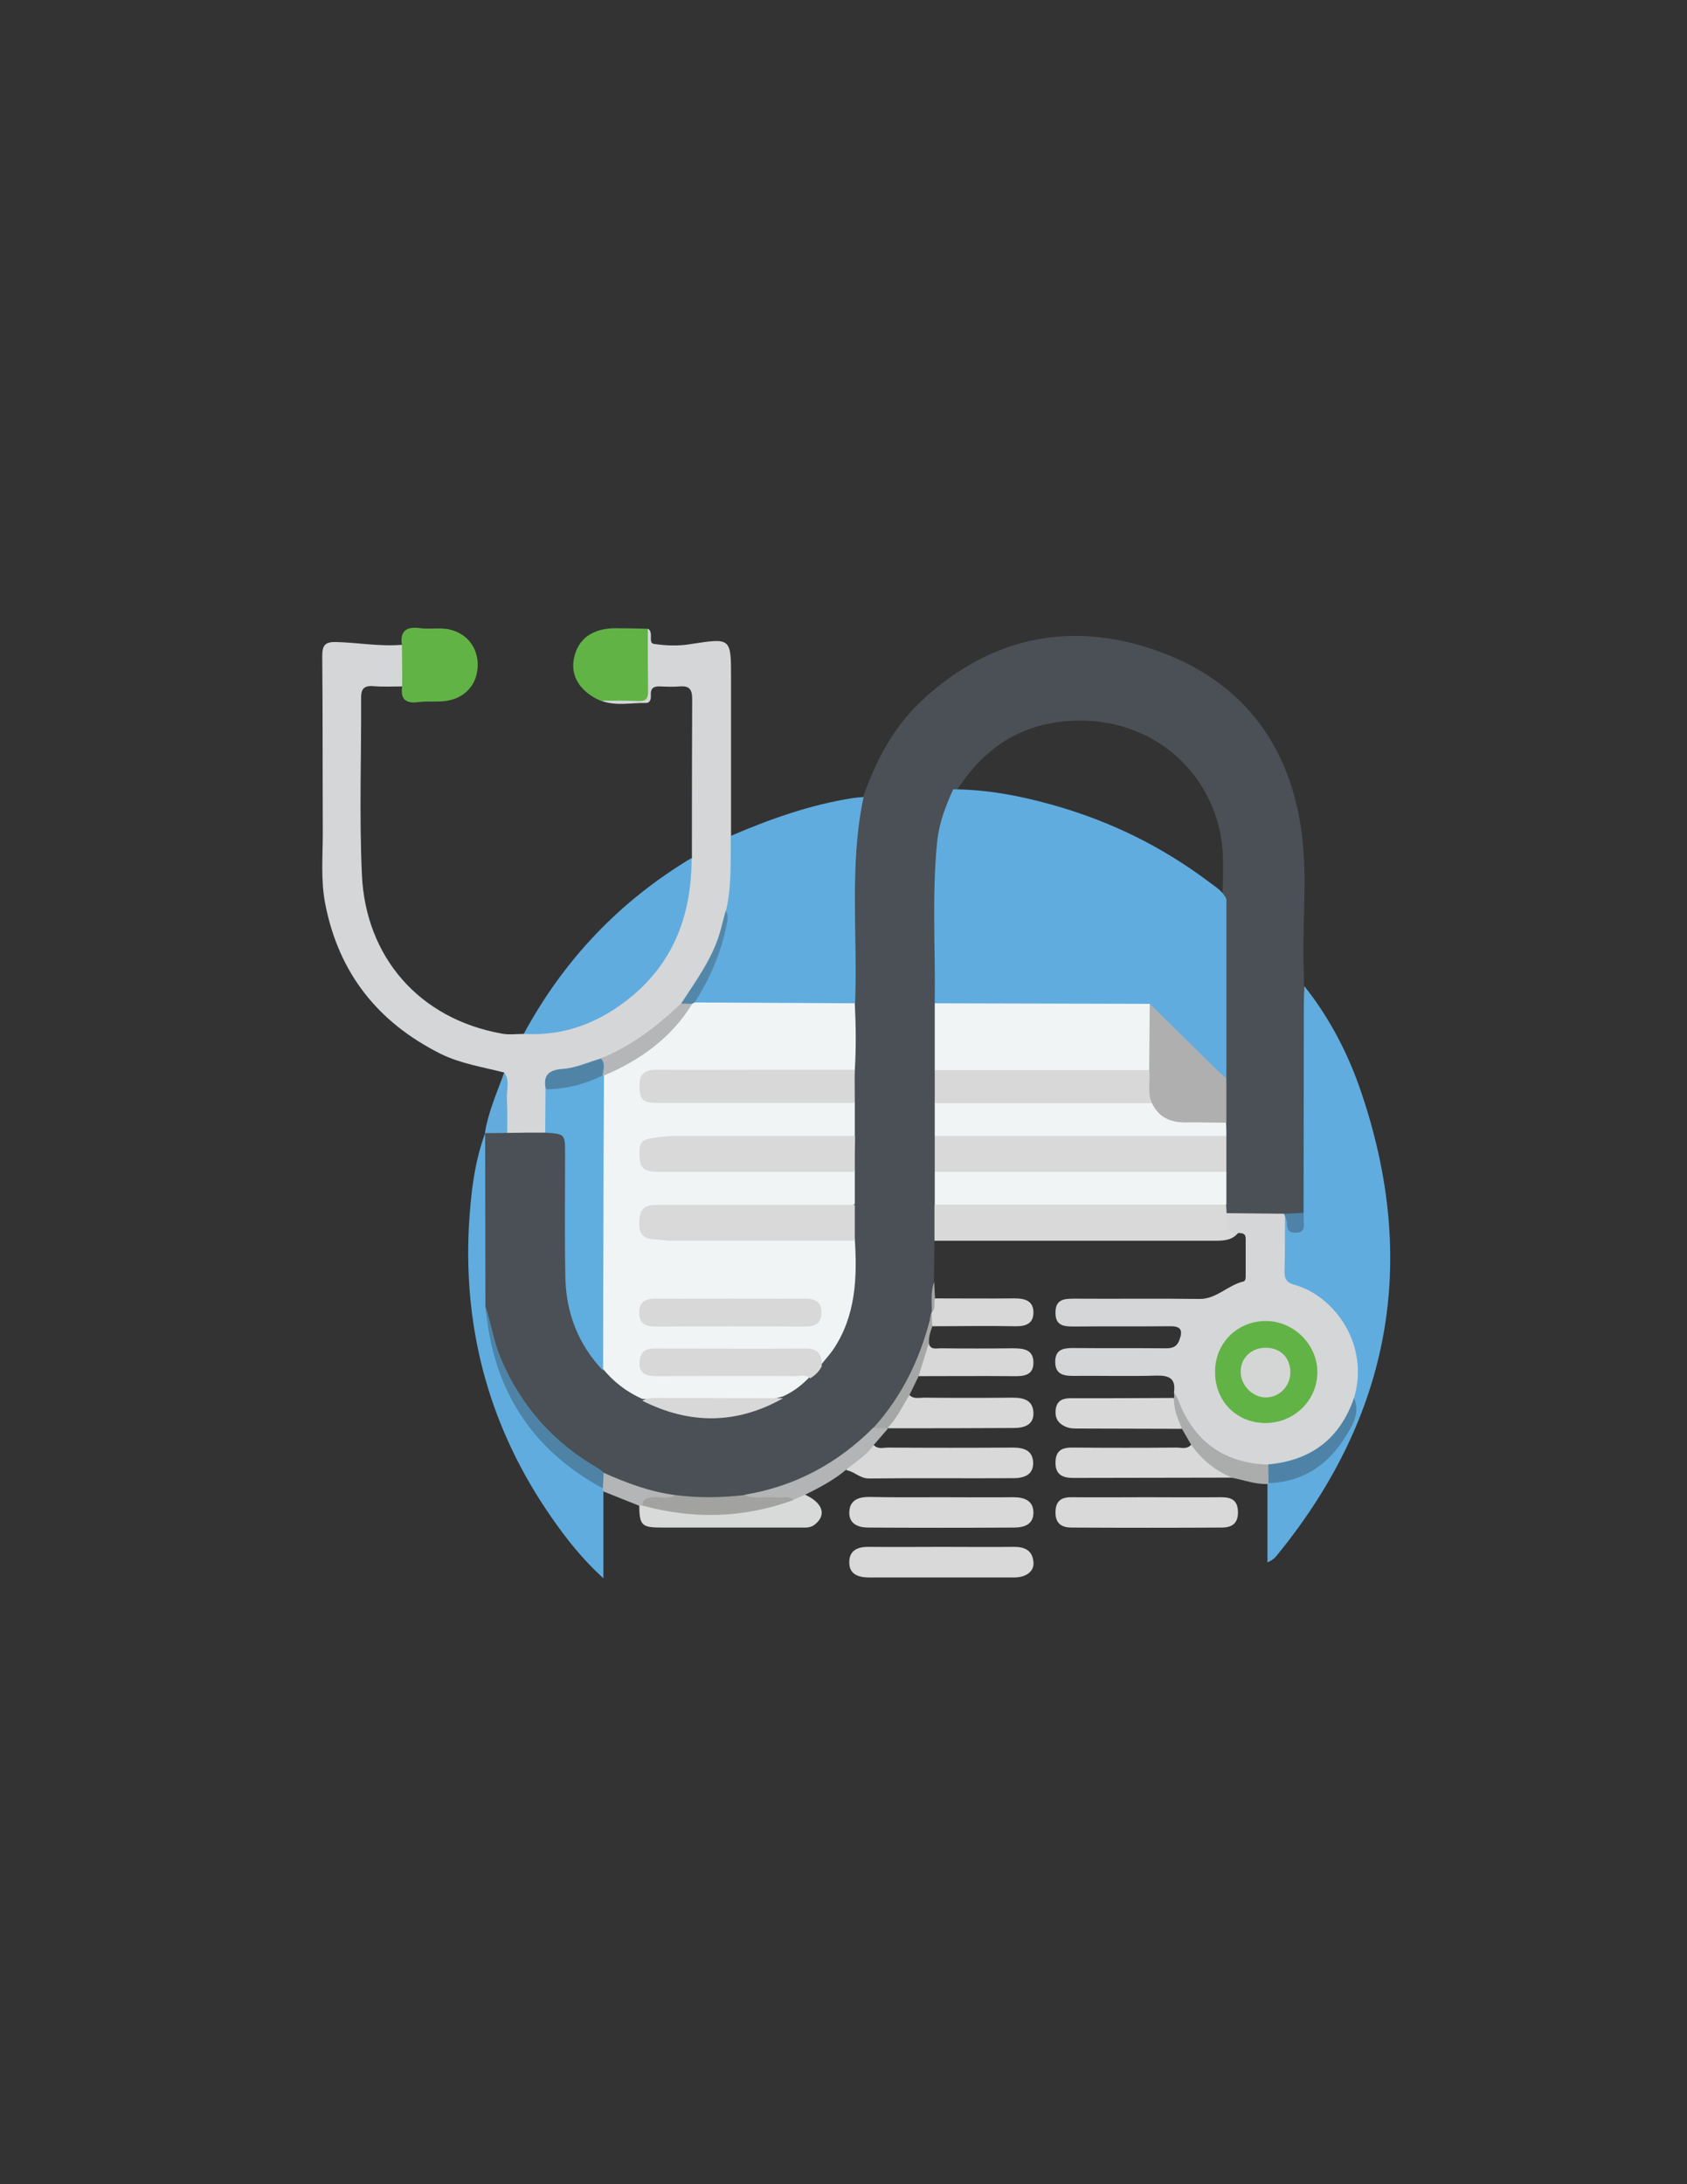 <?xml version="1.0" encoding="utf-8"?>
<!-- Generator: Adobe Illustrator 19.0.0, SVG Export Plug-In . SVG Version: 6.00 Build 0)  -->
<svg version="1.1" id="Calque_1" xmlns="http://www.w3.org/2000/svg" xmlns:xlink="http://www.w3.org/1999/xlink" x="0px" y="0px"
	 viewBox="0 0 612 792" style="enable-background:new 0 0 612 792;" xml:space="preserve">
<rect x="0" y="0" width="612" height="792" fill="#333333" stroke="none"/>
<style type="text/css">
	.st0{fill:#4A5055;}
	.st1{fill:#D4D6D7;}
	.st2{fill:#60ACDF;}
	.st3{fill:#D8D9D8;}
	.st4{fill:#62B346;}
	.st5{fill:#D8DAD9;}
	.st6{fill:#D7D8D7;}
	.st7{fill:#B2B4B5;}
	.st8{fill:#ABACAC;}
	.st9{fill:#A5A6A6;}
	.st10{fill:#B3B5B6;}
	.st11{fill:#63ABDC;}
	.st12{fill:#F0F4F5;}
	.st13{fill:#60ADDF;}
	.st14{fill:#AFAFAF;}
	.st15{fill:#4E83A6;}
	.st16{fill:#A2A2A1;}
	.st17{fill:#4E82A6;}
	.st18{fill:#B4B6B7;}
	.st19{fill:#4F84A7;}
	.st20{fill:#5387AA;}
	.st21{fill:#4E83A7;}
	.st22{fill:#D4D6D6;}
</style>
<g>
	<path class="st0" d="M313.1,289c4.8-13.7,11.5-26.2,22.4-36c24.4-22,52.8-27.9,83.5-17.3c30.4,10.5,48.3,32.8,53,64.7
		c2.4,16.3,0.5,32.9,0.9,49.4c0.1,2.7,0.1,5.3,0.2,8c1.2,2.6,1.5,5.4,1.5,8.3c0,22.1,0,44.3,0,66.4c0,2.5,0.2,5-1.1,7.3
		c-2.1,2.2-4.9,1.6-7.5,1.7c-7-0.2-14,1.2-20.9-0.9c-1.1-0.9-1.4-2.1-1.5-3.4c-0.3-4-0.2-8-0.1-12.1c-0.1-4.3-0.1-8.5,0-12.8
		c-0.1-1.8-0.1-3.7,0-5.5c-0.2-5.3-0.2-10.6,0-15.9c-0.2-21.1-0.1-42.2-0.1-63.3c0.1-8.6,1-17.3-0.8-25.9
		c-5.1-23.9-25.3-40-49.7-40.4c-20.7-0.3-35.6,8.9-46.3,26.1c-4.7,10.5-6.2,21.6-6.2,33c0.1,14.6,0.1,29.2,0,43.8
		c0.2,7.8,0.2,15.7,0,23.5c0.1,4,0.1,8.1,0,12.1c0.1,4,0.1,8,0,12.1c0.1,4.3,0.1,8.7,0,13c0.1,4,0.1,8.1,0,12.1
		c-0.2,4.3,1.2,8.9-1.4,13c-0.1,5-0.1,9.9-0.2,14.9c-1.3,3.3,0.4,6.6,0.2,9.9c-0.1,0.5-0.2,1-0.3,1.5c-3.3,16-10.1,30.3-21.2,42.4
		c-13.5,13.5-29.5,22-48.4,24.7c-7.9,1.4-15.7,1.3-23.6,0c-9.4-1.2-18.3-4-26.7-8.4c-19.6-10.8-33.4-26.5-40.6-47.9
		c-1.7-4.9-2.2-10.1-3.5-15c0-20.4-1.7-40.9,1.3-61.3l0,0c2.4-1.9,5.3-1.4,8.1-1.4c4.6-0.1,9.1-0.1,13.7,0c8.1,0,8.7,0.7,8.8,8.9
		c0,13.3,0.3,26.6-0.1,39.9c-0.4,13.9,3.7,26.2,12.4,37c4.2,5.1,9.3,9.1,15.2,12.1c16.4,7.3,32.7,7.5,48.9-0.9c4-1.7,7-4.8,10.4-7.3
		c2-1.5,3.3-3.5,4.6-5.5c7.1-9.4,11.2-19.9,10.7-31.9c-0.2-4.1-0.1-8.3-0.1-12.5c-0.2-4.1-0.1-8.3,0-12.4c-0.1-4-0.1-8,0-11.9
		c-0.1-4.3-0.1-8.6,0-13c-0.1-4-0.1-8,0-12.1c-0.1-4.1-0.1-8.1,0-12.2c-0.2-7.9-0.2-15.9,0-23.8c0.3-20.8-1.2-41.6,1-62.3
		C310,297.3,309.9,292.6,313.1,289z"/>
	<path class="st1" d="M197.8,410.7c-4.6,0-9.2,0-13.8,0.1c-3-5.5-1.2-11.3-1.3-17c0-1.6,0.6-3.2,0.2-4.9c-7.8-2-15.8-3.2-23.1-6.8
		c-22.7-11.4-36.9-29.2-41.8-54.3c-1.7-8.6-0.9-17.2-0.9-25.9c-0.1-21.3,0-42.7-0.2-64c0-3.9,1-5.2,5-5.1c8,0.2,15.9,1.7,23.9,1
		c2.8,5,2.7,10.1,0.1,15.1c-3.5,0-7,0.2-10.5-0.1c-3.6-0.3-4.5,1.3-4.4,4.6c0.1,21.3-0.7,42.7,0.3,64c1.4,29.4,20.5,52,50.8,57.4
		c2.6,0.5,5.3,0.1,8,0.1c1.6-1.1,3.4-1.2,5.2-1.3c27.5-1.4,50.9-23.9,53.6-51.3c0.4-3.7,0.3-7.6,2.1-11.1c0-19.3,0-38.5,0.1-57.8
		c0-3.6-1.2-4.8-4.6-4.5c-2.3,0.2-4.7,0.1-7,0c-2.2-0.1-3.5,0.5-3.4,3c0.1,1.4-0.1,3-1.8,3c-5.4-0.1-10.9,1.2-16.2-0.8
		c3.1-2.7,7-1.6,10.5-1.6c3.6-0.1,5.1-1.4,5-5c-0.1-4.5-0.1-8.9,0-13.4c0-2.1-0.1-4.3,1.5-6.1c2.2,1.3-0.2,5.2,2.2,5.5
		c4.2,0.6,8.7,0.8,12.9,0.1c15-2.3,15-2.5,15,12.2c0,19.1,0,38.2,0,57.3c2.9,6.2,1.2,12.6,1.1,18.9c-0.1,2.4-0.7,4.9-1.2,7.3
		c-2.7,13.1-8.7,24.6-17,35c-8.4,9.2-18.4,16.2-30.1,20.8c-4.1,1.8-8.3,3.5-12.7,3.8c-4.9,0.3-6.3,2.7-5.6,7
		C199,400.8,201,406.1,197.8,410.7z"/>
	<path class="st1" d="M445,439.9c6.9,0.1,13.9,0.1,20.8,0.2c0.4,0.3,0.8,0.8,1,1.3c1,5.9,0.4,11.9,0.5,17.8c0,3.1,1.1,5,4.1,5.9
		c14.4,4.6,27,23.5,21.1,41.9c-5.3,15.4-16.8,24.3-32.5,25.2c-11.9,0-21.4-5-28.8-14.2c-3-3.8-5-8.1-5.3-13.1c0.7-5-1.7-6.2-6.3-6.1
		c-10.1,0.3-20.3,0-30.5,0.1c-3.6,0-6.3-0.8-6.3-5.1c0-4.4,2.8-5,6.4-5c11.2,0.1,22.3,0,33.5,0.1c2.4,0,4.1-0.3,5.1-2.9
		c1.4-3.6,0.7-5.2-3.5-5.1c-11.5,0.1-23,0-34.5,0.1c-3.6,0-6.9-0.1-6.9-4.9c-0.1-5.2,3.4-5.2,7.2-5.2c15,0.1,30-0.1,45,0.1
		c6.2,0.1,10.3-5,15.9-6.3c0.9-0.2,0.9-1.3,0.9-2.1c0-4.5,0-9,0-13.5c0-1.9-1.3-2-2.7-2c-1.7,0.7-3.6,1.3-4.7-0.8
		C443.3,444.2,443.3,441.9,445,439.9z"/>
	<path class="st2" d="M491.2,506.9c5.7-18.9-6.7-36.8-21.5-41c-2.7-0.7-3.8-2-3.7-4.9c0.2-6.6,0.1-13.3,0.2-19.9
		c0.2,0,0.4-0.1,0.5-0.1c3.7,4.7,3.7,4.7,6.2-1.2c0-25.2,0.1-50.4,0.1-75.7c0-2.2,0.1-4.3,0.2-6.5c9.3,11.7,16.1,24.9,20.8,39
		c20.5,60.8,10.5,116.3-29.9,166.3c-1,1.2-1.9,2.7-4.3,3.6c0-9.7,0-19.1,0-28.5c0.2-0.2,0.3-0.4,0.5-0.6c2.2-1.3,4.7-1.4,7.1-2
		C479.9,532.6,490.9,519.4,491.2,506.9z"/>
	<path class="st2" d="M263.4,330.1c2.1-8.9,1.6-18,1.7-27c14.2-6.1,28.8-11.3,44.2-13.7c1.3-0.2,2.6-0.3,4-0.4
		c-5.3,24.7-2.1,49.8-3.1,74.8c-1.4,1.5-3.2,1.7-5,1.7c-16.3,0.1-32.7,0.2-49,0c-0.8,0-1.7-0.2-2.5-0.4c-3.8-1.9-1.3-4.3-0.2-6.2
		c4.2-7.2,7.2-14.9,9.4-22.9C263.3,334,263.8,332.1,263.4,330.1z"/>
	<path class="st2" d="M250.9,311.1c0,19.8-6,37-21.5,50c-11.4,9.5-24.4,14.7-39.4,13.8C204.5,348.1,224.7,326.8,250.9,311.1z"/>
	<path class="st3" d="M445,439.9c0.5,2.9-1.9,7.5,4.2,7.1c-2.2,2.8-5.3,2.9-8.6,2.9c-33.9,0-67.7,0-101.6,0c0-4.3,0-8.7,0-13
		c1.9-1.7,4.3-1.6,6.6-1.6c30.9,0,61.7,0,92.6,0c2.3,0,4.7-0.2,6.6,1.6C444.9,437.9,444.9,438.9,445,439.9z"/>
	<path class="st2" d="M176,410.9c0,21,0.1,42,0.1,63c3.9,26.9,16.1,48.6,39.6,63.2c1.1,0.7,2.3,1.4,3.2,2.4c0.3,0.5,0.3,0.9,0,1.4
		c0,10.1,0,20.2,0,31.4c-7.7-7-13.4-14.3-18.7-21.9c-22.2-31.8-32.1-67.2-30.1-105.8C170.8,433.1,172,421.7,176,410.9z"/>
	<path class="st3" d="M341.9,560.9c8.7,0,17.3,0.1,26,0c3.9,0,6.6,1.3,7,5.4c0.4,3.4-2.5,5.7-7.1,5.7c-17.5,0-35,0-52.5,0
		c-4,0-7.3-1.2-7.2-5.6c0-4.4,3.3-5.6,7.3-5.5C324.3,561,333.1,560.9,341.9,560.9z"/>
	<path class="st3" d="M416,542.9c9,0,18,0.1,27,0c3.8,0,6,1.1,6.1,5.3c0.1,4.3-2.3,5.7-5.9,5.7c-18.1,0.1-36.3,0.1-54.4,0
		c-3.6,0-6-1.4-5.9-5.7c0.1-4.2,2.4-5.4,6.1-5.3C398,543,407,542.9,416,542.9z"/>
	<path class="st3" d="M341.8,542.9c8.6,0,17.3,0.1,25.9,0c4,0,7.2,1.3,7.2,5.6c0,4.3-3.4,5.4-7,5.4c-17.6,0.1-35.2,0.1-52.9,0
		c-3.5,0-7-1.2-6.9-5.5c0.1-4.4,3.2-5.6,7.2-5.6C324.2,543,333,542.9,341.8,542.9z"/>
	<path class="st3" d="M317,524c1.5,1.6,3.4,0.9,5.2,0.9c15.1,0.1,30.2,0.1,45.3,0c4,0,7.2,1.1,7.3,5.5c0.1,4.6-3.6,5.6-7.3,5.6
		c-17.4,0.1-34.9-0.1-52.3,0.1c-3.3,0-5.3-2.6-8.2-3C309.1,528.6,313.1,526.3,317,524z"/>
	<path class="st4" d="M145.9,249c0-5,0-10.1-0.1-15.1c-0.8-5.4,1.9-6.8,6.8-6.1c2.4,0.3,5,0,7.5,0.1c7.6,0.2,13,5.5,13.2,12.7
		c0.2,7.6-4.8,13.1-12.7,13.7c-3,0.2-6-0.1-8.9,0.3C147.1,255.2,145.2,253.4,145.9,249z"/>
	<path class="st4" d="M235,228c0,7.5,0,15,0.1,22.5c0.1,2.8-0.8,3.9-3.7,3.7c-4.5-0.2-9-0.1-13.5-0.1c-7.4-3.2-11-8.9-9.7-15.3
		c1.4-7.1,6.6-10.9,14.9-11C227.1,227.8,231,227.9,235,228z"/>
	<path class="st3" d="M447.1,535.8c-19.3,0-38.5,0.1-57.8,0.1c-3.7,0-6.5-1.1-6.4-5.7c0.1-4.6,2.8-5.4,6.6-5.3
		c12.5,0.1,24.9,0.1,37.4,0c1.7,0,3.7,0.7,5.2-1c1.4-0.4,2.2,0.7,2.8,1.6C438,530.1,443.6,531.7,447.1,535.8z"/>
	<path class="st3" d="M329.9,505.8c1.5,1.6,3.4,1,5.2,1c10.8,0.1,21.6,0.1,32.4,0c4,0,7.2,1,7.4,5.4c0.2,4.6-3.5,5.6-7.2,5.6
		c-15.1,0.1-30.3,0.1-45.4,0.1c-0.2-0.2-0.3-0.4-0.5-0.5C324.2,513.3,325.7,508.6,329.9,505.8z"/>
	<path class="st3" d="M428.8,518.1c-12.3,0-24.6-0.1-36.9-0.1c-1.8,0-3.6,0.1-5.4-0.7c-2.9-1.3-3.9-3.4-3.5-6.4
		c0.5-3.1,2.6-3.9,5.4-3.9c12.5,0,25,0,37.4-0.1C426.9,510.5,429.6,513.9,428.8,518.1z"/>
	<path class="st5" d="M292.1,542c6.5,3,7.8,7.4,3.5,10.8c-1.6,1.3-3.4,1.1-5.2,1.1c-16.8,0-33.6,0-50.4,0c-7.2,0-8-0.8-8.1-7.9
		c0.4-0.4,0.9-0.7,1.5-0.9c8.1,1.3,16.2,2.5,24.6,2.5c9.9,0,19.4-1.6,28.7-4.9C288.5,542.5,290.1,541,292.1,542z"/>
	<path class="st6" d="M336.9,486.9c0.5,2.7,2.7,2,4.4,2c8.6,0.1,17.3,0.1,26,0c3.8,0,7.5,0.3,7.6,5c0.1,4.8-3.4,5.2-7.3,5.1
		c-11.5-0.1-23,0-34.4,0C332.6,494.4,334.1,490.4,336.9,486.9z"/>
	<path class="st6" d="M339.2,470.8c9.7,0,19.3,0.1,29,0c3.6,0,6.6,0.9,6.7,4.9c0.1,4.3-2.8,5.3-6.7,5.2c-10-0.2-20,0-30,0
		c-1.1-1.7-0.8-3.4-0.2-5.1l0,0C339.3,474.4,337.6,472.3,339.2,470.8z"/>
	<path class="st7" d="M292.1,542c-1.4,0.6-2.8,1.2-4.2,1.8c-4.4-0.3-8.7,1.2-13.1,0.5c-1.8-0.3-4.1,0.4-4.7-2.3
		c18.2-3,33.7-11.3,46.7-24.3c1.7-0.7,3.4-1.5,5,0.1c0,0,0.5,0,0.5,0c-1.7,2-3.5,4-5.2,6c-2.6,3.8-6.5,6.1-10,9
		C302.5,536.7,297.3,539.4,292.1,542z"/>
	<path class="st8" d="M428.8,518.1c-1.5-3.6-3.1-7.2-2.9-11.2c0.1-0.6,0.1-1.2,0.2-1.9c0.4,0.9,1,1.7,1.3,2.6
		c5.7,15.1,16.7,23,32.8,23.5c1.6,2.2,1.6,4.5,0.1,6.8c0,0-0.4,0.2-0.4,0.2c-4.4,0.2-8.5-1.4-12.7-2.2c-6.2-2.5-11.1-6.5-15-11.9
		C431,522,429.9,520,428.8,518.1z"/>
	<path class="st9" d="M321.8,517.9c-1.7,0-3.3-0.1-5-0.1c10.9-12,17.5-26.2,21.2-41.9c0.1,1.7,0.1,3.4,0.2,5.1
		c-0.7,1.9-1.3,3.8-1.2,5.9c-1.3,4.1-2.5,8.1-3.8,12.2c-1.1,2.3-2.2,4.5-3.3,6.8C327.3,509.9,325.4,514.5,321.8,517.9z"/>
	<path class="st10" d="M233,545.9c-0.4,0-0.7,0.1-1.1,0.1c-4.3-1.7-8.7-3.5-13-5.2c-0.1-0.3-0.2-0.7-0.3-1c-1.1-2-1.3-4,0.3-5.8
		c8.3,3.7,16.8,6.9,25.9,8.1c-0.7,2.7-3,1.9-4.8,2.2C237.7,544.6,235.1,544,233,545.9z"/>
	<path class="st11" d="M182.9,388.9c2.2,3,0.8,6.3,1,9.5c0.2,4.1,0.1,8.3,0.1,12.4c-2.7,0-5.4,0.1-8.1,0.1
		C177.1,403.2,180.3,396.2,182.9,388.9z"/>
	<path class="st9" d="M339.2,470.8c-0.6,1.7,0.4,3.7-1.2,5.1c0.1-3.7-0.5-7.5,0.9-11.1C339,466.8,339.1,468.8,339.2,470.8z"/>
	<path class="st12" d="M252.1,363.5c19.3,0.1,38.6,0.2,58,0.3c0.4,8.1,0.5,16.1,0,24.2c-2.3,1.9-5,1.5-7.6,1.6
		c-19.8,0-39.6,0-59.4,0c-2,0-4,0-6,0.3c-2.1,0.4-3.1,1.7-3.2,3.8c-0.1,2.3,0.7,3.9,3.2,4.3c2,0.4,4,0.3,6,0.3c19.8,0,39.6,0,59.4,0
		c2.6,0,5.4-0.3,7.6,1.5c0,4,0,8,0,12c-2.3,1.9-5,1.5-7.6,1.5c-18.8,0-37.6,0-56.4,0c-3,0-6,0.1-8.9,0.8c-2.2,0.6-3.4,1.9-3.4,4.2
		c0,2.6,1.3,4,3.8,4.4c2.1,0.4,4.3,0.3,6.5,0.3c19.5,0,38.9,0,58.4,0c2.6,0,5.4-0.3,7.6,1.5c0,4,0,8,0,12c-2.3,1.9-5,1.5-7.6,1.5
		c-19.5,0-38.9,0-58.4,0c-2.2,0-4.3-0.1-6.5,0.3c-2.5,0.4-3.8,1.9-3.8,4.4c0,2.4,1.2,3.6,3.4,4.2c2.9,0.8,5.9,0.8,8.9,0.8
		c18.8,0,37.6,0,56.4,0c2.6,0,5.4-0.3,7.6,1.5c0.9,14.2,0.4,28.1-8,40.4c-1.2,1.7-2.7,3.3-4,5c-2.3-4.1-6-5-10.5-4.9
		c-15.5,0.2-30.9,0-46.4,0.1c-2.7,0-7-1-7,3.4c0,4.3,4.2,3.4,7,3.4c15.3,0.1,30.6,0,45.9,0.1c2.4,0,5.4-1,6.8,2.4
		c-2.8,3-6,5.5-9.8,7.2c-3.7,1.2-7.4,1.6-11.3,1.5c-13.3-0.3-26.6,0.6-39.9-0.6c-5.6-2.5-10.4-6.2-14.3-11c-0.8-2-1.4-4.1-1.4-6.3
		c0-31.8,0-63.5,0-95.3c0-1.2,0.1-2.3,0.3-3.5c0.4-1.7,1.5-2.9,3-3.7c12-5.7,21.8-14.1,29.8-24.6
		C251.1,363.4,251.6,363.4,252.1,363.5z"/>
	<path class="st2" d="M444.9,326c0,21.6,0,43.3,0,64.9c-2.4,0.4-3.5-1.5-4.9-2.8c-6.6-6.5-13.1-13.1-19.7-19.6
		c-1.6-1.6-3.2-3.4-5.9-3c-22.4,0.1-44.9,0.1-67.3,0c-2.8,0-5.7,0.5-8-1.7c0.3-19.6-1.1-39.2,0.9-58.8c0.7-6.7,3.1-12.8,5.8-18.8
		c12.2,0.1,24.1,2.3,35.8,5.6c20.9,5.8,40.1,15.2,57.4,28.3C441.2,321.7,443.7,323.3,444.9,326z"/>
	<path class="st12" d="M339.1,363.8c26,0.1,52,0.1,78,0.2c2.5,8.1,2.4,16.2,0.1,24.3c-1.9,1.4-4.1,1.3-6.2,1.3
		c-21.8,0-43.5,0-65.3,0c-2.3,0-4.7,0.2-6.6-1.6C339.1,379.9,339.1,371.8,339.1,363.8z"/>
	<path class="st13" d="M219.1,390c-0.1,19-0.2,38-0.2,57c-0.1,16.7-0.1,33.3-0.1,50c-9-9.4-13.4-20.8-13.7-33.7
		c-0.3-14.9-0.1-29.9-0.1-44.8c0-7.3,0-7.3-7.2-7.8c0-5.2,0.1-10.5,0.1-15.7c6.6-2.4,13.6-3.4,20.4-5.4
		C218.6,389.8,218.9,389.9,219.1,390z"/>
	<path class="st3" d="M339.1,424.9c0-4.3,0-8.7,0-13c1.9-1.7,4.3-1.6,6.6-1.6c30.9,0,61.7,0,92.6,0c2.3,0,4.7-0.2,6.6,1.6
		c0,4.4,0,8.7,0,13.1c-1.9,1.8-4.3,1.6-6.6,1.6c-30.9,0-61.7,0-92.6,0C343.4,426.5,341,426.7,339.1,424.9z"/>
	<path class="st12" d="M339.1,424.9c35.3,0,70.5,0,105.8,0c0,4,0,8,0,11.9c-35.3,0-70.5,0-105.8,0
		C339.1,432.9,339.1,428.9,339.1,424.9z"/>
	<path class="st12" d="M444.9,411.9c-35.3,0-70.5,0-105.8,0c0-4,0-8,0-12c1.4-1.4,3.3-1.6,5.1-1.6c23.1-0.1,46.3-0.1,69.4,0
		c1.2,0,2.3,0.2,3.4,0.5c1.1,0.4,2.1,1.1,2.8,2c3.1,3.8,7.3,4.6,12,4.8c4.3,0.1,8.9-1.4,13,1.4C444.9,408.6,444.9,410.3,444.9,411.9
		z"/>
	<path class="st3" d="M310.1,449.9c-22.2,0-44.3,0-66.5,0c-2,0-4-0.4-5.9-0.5c-5.5-0.1-6.1-3.2-5.7-7.6c0.4-4.8,3.8-4.9,7.1-4.9
		c23.7,0,47.3,0,71,0C310.1,441.3,310.1,445.6,310.1,449.9z"/>
	<path class="st3" d="M310.1,424.9c-23.7,0-47.3,0-71,0c-6.1,0-7.2-1.4-7.1-7.4c0-3.1,1.1-4.3,4.3-4.8c3-0.4,5.9-0.8,8.9-0.8
		c21.7,0,43.3,0,65,0C310.1,416.3,310.1,420.6,310.1,424.9z"/>
	<path class="st6" d="M417.9,400c-26.3,0-52.5,0-78.8,0c0-4,0-8,0-12c25.9,0,51.8,0,77.8,0C419.4,391.7,418.8,395.8,417.9,400z"/>
	<path class="st6" d="M310.1,399.9c-23.8,0-47.6,0-71.5,0c-5.6,0-6.5-1.1-6.6-6.2c-0.1-4.4,2-5.8,6.1-5.8c14.5,0.1,29,0,43.5,0
		c9.5,0,19,0,28.5,0C310,391.9,310.1,395.9,310.1,399.9z"/>
	<path class="st14" d="M417.9,400c-1.8-3.9-0.5-8.1-1-12.1c0.1-8,0.1-15.9,0.2-23.9c7.8,7.7,15.6,15.3,23.4,23
		c1.4,1.4,2.9,2.7,4.4,4c0,5.4,0,10.7,0,16.1c-5,0-9.9-0.2-14.9-0.1C424.5,407,420.3,405.1,417.9,400z"/>
	<path class="st6" d="M293.9,499.8c-1.5-1.5-3.5-0.8-5.2-0.8c-16.9-0.1-33.9,0-50.8,0c-4.6,0-6.4-1.9-5.8-5.9
		c0.4-3.1,2.3-4.1,5.2-4.1c18.4,0,36.9,0.1,55.3,0c4.6,0,5.6,2.6,5.5,6.4C297.2,497.3,295.7,498.7,293.9,499.8z"/>
	<path class="st15" d="M219,533.9c-0.1,1.9-0.2,3.9-0.3,5.8c-26.2-14.2-40.1-36.4-42.5-65.9c2,6.1,2.9,12.5,5.4,18.5
		c7.4,17.7,19.4,31,35.9,40.4C218,533.1,218.5,533.5,219,533.9z"/>
	<path class="st16" d="M233,545.9c0.2-2.7,2.1-2.8,4.2-3c2.6-0.2,5.3,0.9,7.7-0.8c8.4,1.1,16.8,1,25.2,0c3.8,1.8,7.8,0.4,11.6,0.9
		c2.1,0.3,4.3-0.8,6.2,0.9C269.8,550.5,251.5,551,233,545.9z"/>
	<path class="st6" d="M233,507.9c1.5-0.9,3.1-1,4.8-1c15.4,0,30.9,0.1,46.3,0.1C267.3,516.5,250.2,516.6,233,507.9z"/>
	<path class="st17" d="M472.9,439.8c0,1.2,0.1,2.3,0.1,3.5c0.1,1.9,0,3.6-2.7,3.7c-2.7,0.1-3.5-1.1-3.4-3.6c0-0.7-0.4-1.5-0.7-2.3
		c-0.1-0.3-0.3-0.7-0.4-1C468.2,440,470.5,439.9,472.9,439.8z"/>
	<path class="st18" d="M251.1,364c-7.6,12.4-18.8,20.4-32,26c0,0-0.3,0-0.3,0l-0.3,0c-1.2-2-1-4.1-0.6-6.2
		c11.2-4.5,20.5-11.7,29.1-19.9C248.5,363,249.8,362.7,251.1,364z"/>
	<path class="st19" d="M218,383.8c1.7,1.9,0.9,4.1,0.6,6.2c-6.5,3.2-13.3,4.9-20.6,5c-1-4.9,0.7-7,6.1-7.4
		C208.8,387.3,213.3,385.2,218,383.8z"/>
	<path class="st20" d="M251.1,364c-1.3,0-2.6-0.1-4-0.1c5.5-8.5,11.6-16.6,14.3-26.6c0.6-2.4,1.3-4.8,1.9-7.2
		c1.1,1.9,0.6,3.8,0.2,5.7c-2,10-6,19.1-11.5,27.7C251.7,363.6,251.4,363.8,251.1,364z"/>
	<path class="st4" d="M459,516c-10.6-0.1-18.4-8.1-18.2-18.9c0.1-10.3,8.3-18.2,18.6-18.1c10,0.1,18.5,8.6,18.5,18.5
		C477.9,507.8,469.5,516,459,516z"/>
	<path class="st21" d="M460.2,537.8c0-2.3-0.1-4.5-0.1-6.8c15.5-1.4,26-9.3,31.1-24.1c2.3,5.3-0.5,9.9-3,13.9
		C481.9,531.1,472.7,537.4,460.2,537.8z"/>
	<path class="st6" d="M265.2,470.9c9,0,18,0.1,26.9,0c3.5,0,5.9,1,5.9,5c0,3.9-2.2,5.1-5.8,5.1c-18.1-0.1-36.2-0.1-54.4,0
		c-3.5,0-5.9-0.9-5.9-5c0-3.9,2.2-5.1,5.7-5.1C246.9,471,256,470.9,265.2,470.9z"/>
	<path class="st22" d="M459.4,488.7c5.2,0.1,8.7,3.7,8.7,8.9c0,5.2-4.2,9.3-9.2,9.1c-4.6-0.1-8.8-4.5-8.8-9.2
		C450,492.4,454,488.6,459.4,488.7z"/>
</g>
</svg>
